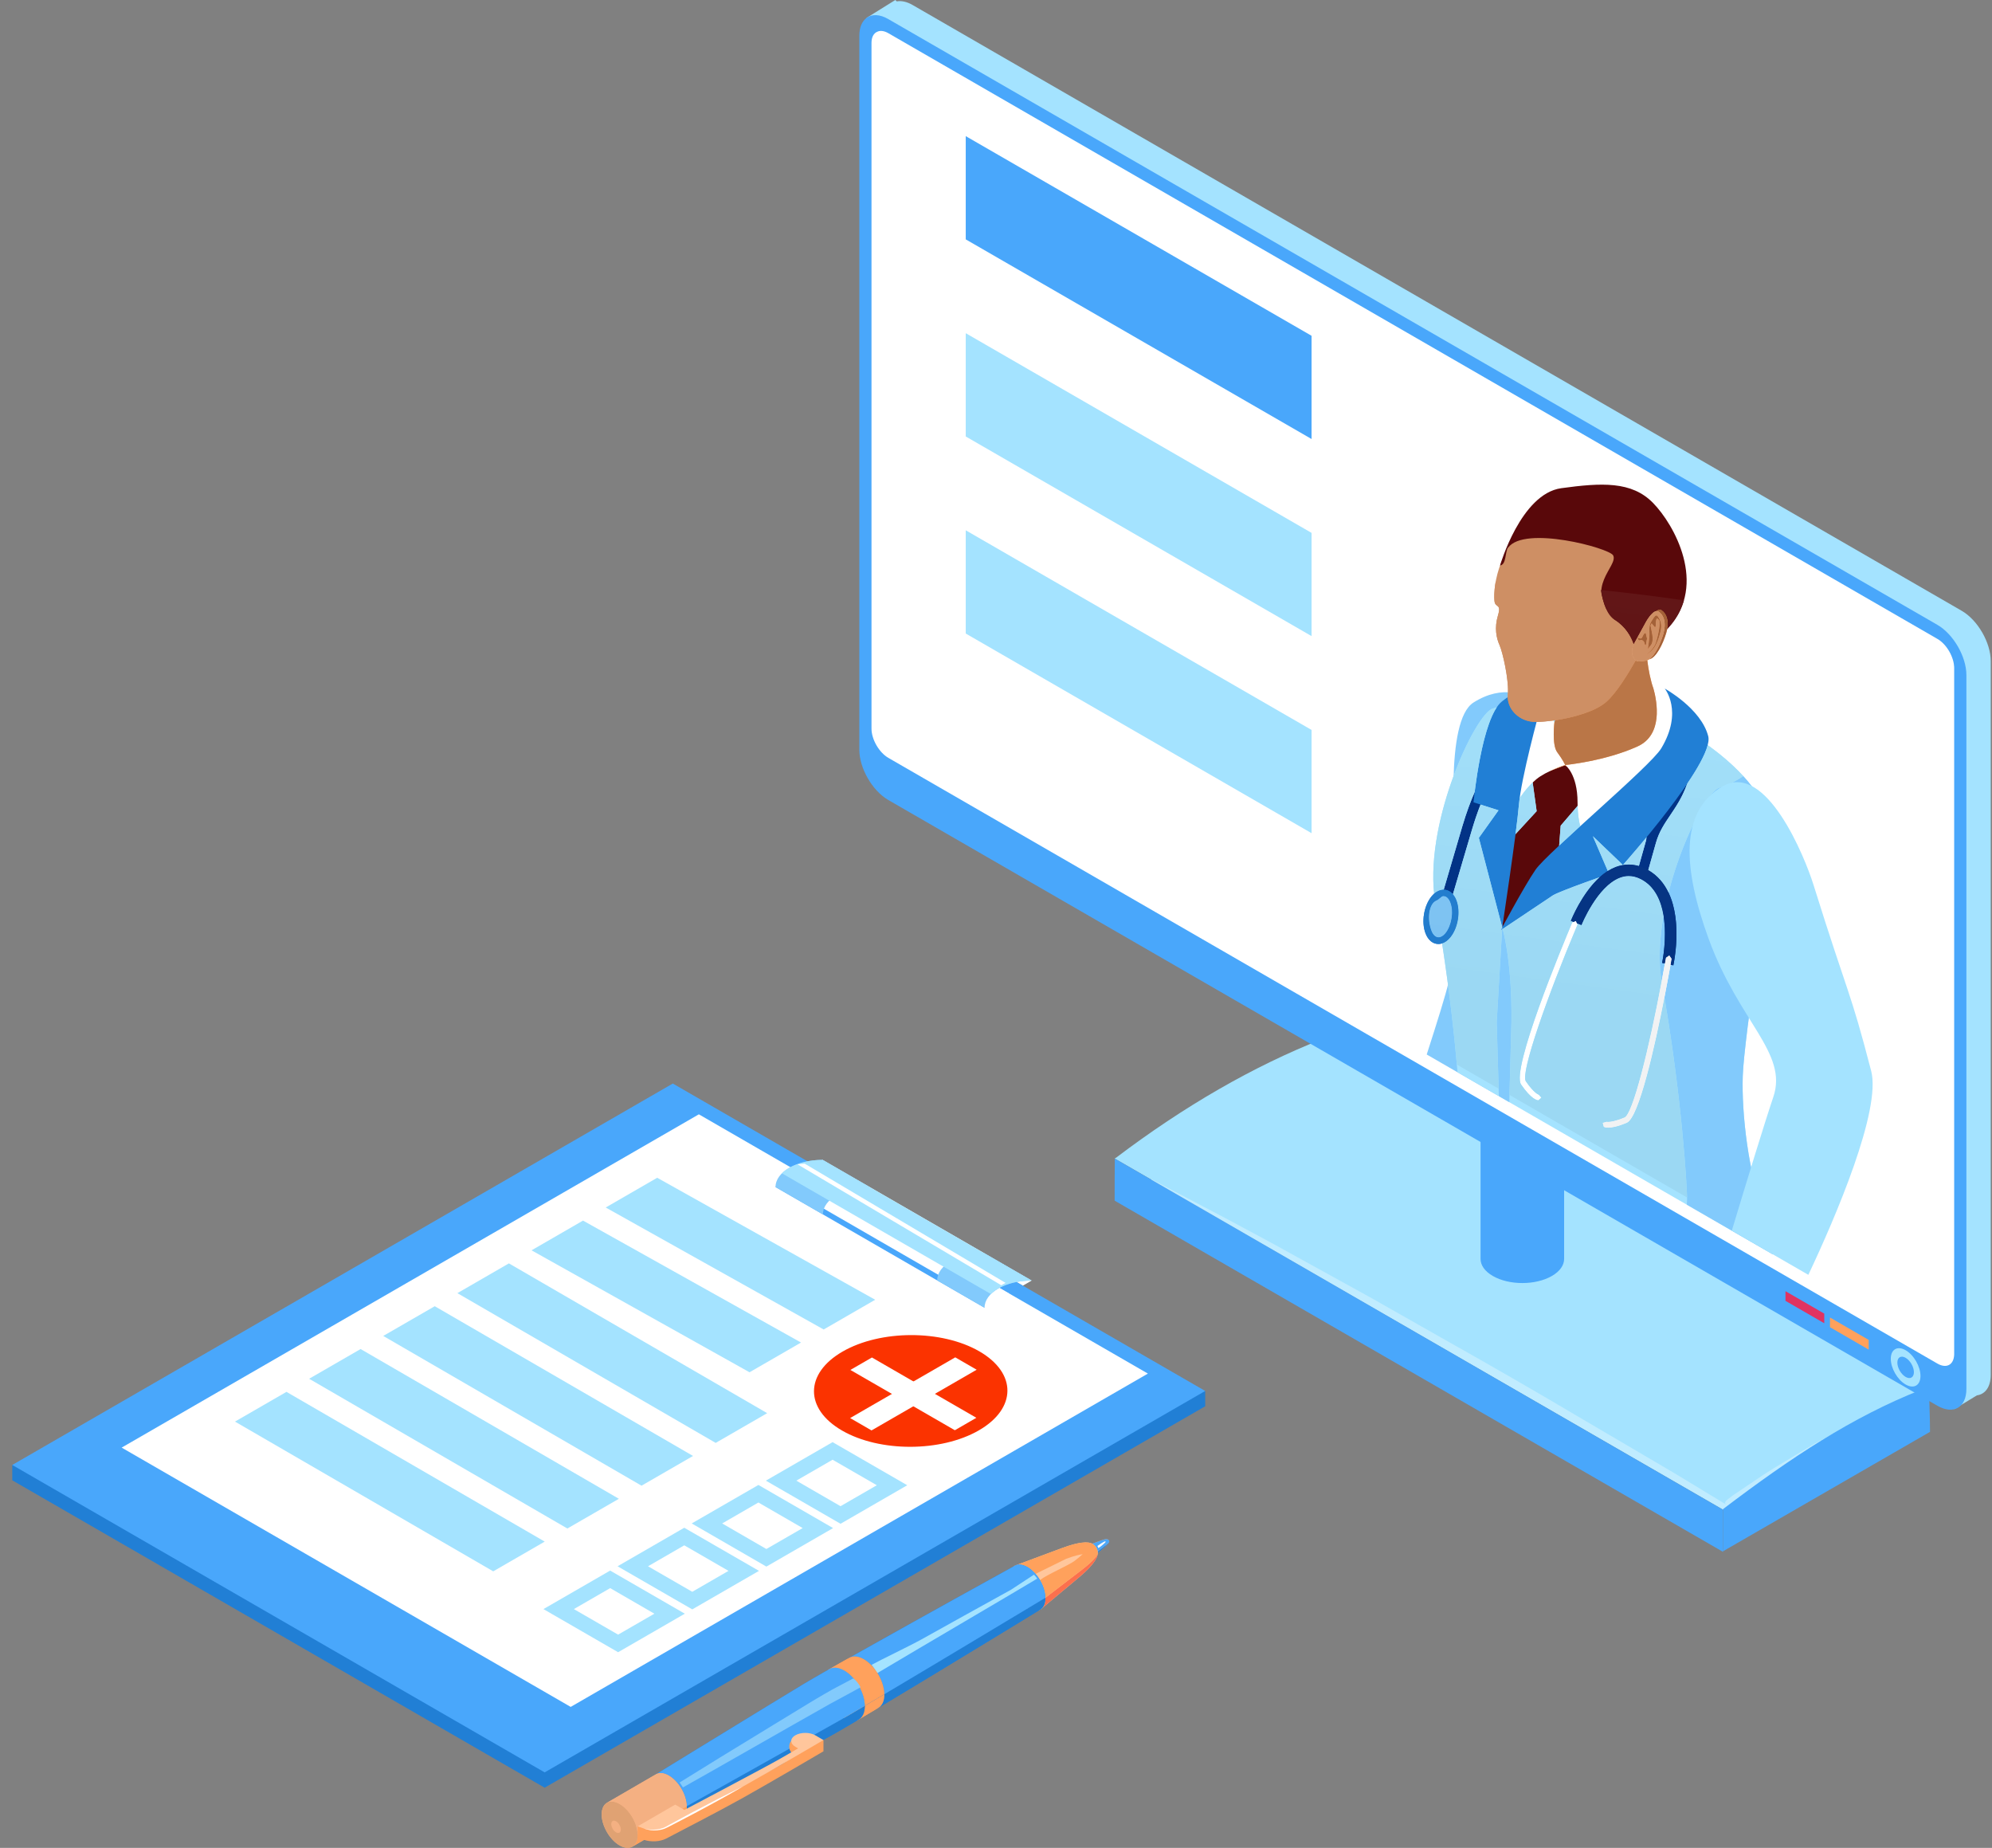 <svg width="138" height="128" viewBox="0 0 138 128" fill="none" xmlns="http://www.w3.org/2000/svg">
<rect x="0" y="0" width="138" height="128" fill="#808080" stroke="none"/>
<path d="M37.732 123.832L0.849 102.538V101.476L83.493 96.35V97.411L37.732 123.832Z" fill="#217FD5"/>
<path d="M37.732 122.77L0.849 101.476L46.611 75.055L83.493 96.35L37.732 122.77Z" fill="#49A7FB"/>
<path d="M8.428 100.274L48.415 77.188L79.523 95.147L39.536 118.235L8.428 100.274Z" fill="white"/>
<path d="M70.859 89.057L71.468 88.703L56.989 80.344L56.38 80.695L70.859 89.057Z" fill="white"/>
<path d="M69.916 89.6L70.859 89.057L56.38 80.695L55.435 81.241L69.916 89.6Z" fill="#49A7FB"/>
<path d="M68.208 90.588L69.916 89.6L55.435 81.241L53.727 82.227L68.208 90.588Z" fill="white"/>
<path d="M68.208 90.588C63.379 87.801 58.553 85.014 53.727 82.227C53.853 81.921 54.169 82.047 54.169 82.047C58.995 84.835 63.369 87.361 68.195 90.148C68.195 90.148 67.978 90.267 68.208 90.588Z" fill="#49A7FB"/>
<path d="M57.009 84.122C55.915 83.49 54.821 82.859 53.727 82.227C53.722 81.183 55.182 80.342 56.989 80.344C58.083 80.976 59.177 81.608 60.269 82.239C58.462 82.237 57.004 83.078 57.009 84.122Z" fill="#82CAFC"/>
<path d="M68.208 90.588C67.111 89.957 66.02 89.325 64.926 88.693C64.921 87.65 66.379 86.805 68.185 86.808C69.279 87.44 70.374 88.071 71.468 88.703C69.661 88.701 68.201 89.545 68.208 90.588Z" fill="#82CAFC"/>
<path d="M68.648 89.636C63.822 86.848 58.995 84.061 54.169 81.274C54.732 80.716 55.783 80.342 56.989 80.344C61.815 83.131 66.641 85.918 71.468 88.703C70.263 88.701 69.214 89.077 68.648 89.636Z" fill="#A4E3FF"/>
<path d="M55.255 80.655C55.41 80.63 55.574 80.612 55.748 80.605L69.664 88.865C69.56 88.915 69.464 88.971 69.368 89.029L55.255 80.655Z" fill="white"/>
<path d="M76.82 106.745L76.782 106.77L76.744 106.702L76.782 106.679L76.82 106.745L76.767 106.732L76.82 106.745Z" fill="#FFA15C"/>
<path d="M76.592 107.129L76.453 107.127C76.352 107.071 76.271 106.929 76.269 106.813L76.335 106.684C76.537 106.611 76.64 106.606 76.693 106.616C76.827 106.641 76.842 106.75 76.845 106.783L76.782 106.679L76.744 106.702L76.782 106.77L76.82 106.745C76.845 106.876 76.767 106.985 76.592 107.129Z" fill="#FFA15C"/>
<path d="M76.845 106.783C76.842 106.821 76.84 106.924 76.592 107.129L76.635 107.018C76.799 106.892 76.845 106.823 76.845 106.783Z" fill="#217FD5"/>
<path d="M76.335 106.684C76.41 106.659 76.585 106.596 76.696 106.616C76.837 106.644 76.845 106.77 76.845 106.783C76.845 106.823 76.799 106.892 76.635 107.018C76.633 106.899 76.549 106.76 76.448 106.705L76.34 106.684H76.335Z" fill="#49A7FB"/>
<path d="M75.961 107.67L75.741 107.667C75.582 107.576 75.45 107.354 75.448 107.17C75.445 107.063 75.488 106.993 75.554 106.967C75.569 106.962 75.865 106.864 76.335 106.684L76.269 106.813C76.271 106.929 76.352 107.071 76.453 107.127L76.592 107.129C76.203 107.45 75.973 107.66 75.961 107.67Z" fill="#FFA15C"/>
<path d="M76.592 107.129C76.519 107.19 76.428 107.268 76.289 107.384L76.138 107.516L75.966 107.667C75.976 107.655 76.208 107.447 76.595 107.127L76.592 107.129Z" fill="#FFA15C"/>
<path d="M75.966 107.667C75.973 107.66 76.203 107.45 76.592 107.129L76.332 107.349L76.137 107.516L75.966 107.667Z" fill="#FFA15C"/>
<path d="M76.335 106.684C75.865 106.864 75.569 106.962 75.554 106.967L75.776 106.892L76.016 106.806C76.122 106.765 76.228 106.725 76.335 106.684Z" fill="#FFA15C"/>
<path d="M75.559 106.967L75.776 106.892C75.877 106.856 75.976 106.821 76.074 106.783L76.335 106.684C75.867 106.864 75.574 106.962 75.559 106.967Z" fill="#FFA15C"/>
<path d="M76.595 107.127C76.208 107.447 75.976 107.655 75.966 107.667L76.026 107.493C76.036 107.483 76.259 107.303 76.635 107.018L76.595 107.127Z" fill="#217FD5"/>
<path d="M76.011 107.483C76.011 107.308 75.885 107.096 75.733 107.01C75.582 106.927 75.46 107 75.46 107.177C75.463 107.354 75.589 107.566 75.741 107.65C75.892 107.736 76.014 107.662 76.011 107.483ZM76.026 107.493C76.029 107.677 75.9 107.756 75.741 107.667C75.582 107.576 75.45 107.354 75.448 107.169C75.445 106.985 75.574 106.907 75.733 106.995C75.892 107.084 76.024 107.306 76.026 107.493Z" fill="#FFA15C"/>
<path d="M76.011 107.483C76.014 107.662 75.892 107.736 75.741 107.65C75.589 107.566 75.463 107.354 75.46 107.177C75.46 107 75.582 106.927 75.733 107.01C75.885 107.096 76.011 107.308 76.011 107.483Z" fill="#FFA15C"/>
<path d="M75.559 106.967C75.574 106.962 75.867 106.864 76.34 106.684L76.448 106.705C76.549 106.76 76.633 106.899 76.635 107.018C76.259 107.303 76.036 107.483 76.026 107.493C76.024 107.306 75.892 107.084 75.733 106.995L75.559 106.967Z" fill="#49A7FB"/>
<path d="M76.011 107.483C76.014 107.662 75.892 107.736 75.741 107.65C75.589 107.566 75.463 107.354 75.46 107.177C75.46 107 75.582 106.927 75.733 107.01C75.885 107.096 76.011 107.308 76.011 107.483Z" fill="#FFC69C"/>
<path d="M72.14 111.442C71.915 111.629 71.574 111.64 71.192 111.427C70.503 111.043 69.939 110.086 69.929 109.287C69.924 108.83 70.101 108.526 70.384 108.42C71.071 108.165 71.758 107.907 72.446 107.652C73.803 107.147 73.803 107.147 73.997 107.086C74.566 106.904 74.846 106.871 74.937 106.861C75.311 106.816 75.536 106.846 75.721 106.962C75.817 107.023 75.905 107.129 75.945 107.202L75.993 107.298L76.019 107.367L76.052 107.559L76.011 107.483C76.011 107.308 75.885 107.096 75.733 107.01C75.582 106.927 75.46 107 75.46 107.177C75.463 107.354 75.589 107.566 75.741 107.65C75.892 107.736 76.014 107.662 76.011 107.483L76.052 107.559C76.054 107.715 75.999 107.872 75.87 108.082C75.741 108.296 75.506 108.559 75.347 108.718C75.117 108.946 75.003 109.044 74.76 109.252L72.14 111.442Z" fill="#FFC69C"/>
<path d="M74.76 109.252C74.197 109.727 73.328 110.452 73.158 110.593C72.82 110.876 72.478 111.159 72.14 111.442C72.319 111.293 72.425 111.031 72.42 110.677C72.504 110.611 74.111 109.381 74.947 108.739C75.819 108.069 76.054 107.71 76.052 107.559C76.049 107.662 76.044 107.872 75.741 108.271C75.516 108.564 75.187 108.895 74.76 109.252Z" fill="#FC704D"/>
<path d="M70.384 108.42L70.657 108.319L70.922 108.221C71.091 108.155 71.263 108.092 71.435 108.029C71.564 107.981 71.695 107.93 71.827 107.882L72.031 107.806C72.549 107.614 73.067 107.42 73.585 107.228C74.326 106.952 74.722 106.892 74.912 106.864C75.008 106.849 75.203 106.828 75.412 106.854C75.574 106.871 75.683 106.937 75.718 106.96C75.88 107.058 76.046 107.296 76.052 107.559C76.054 107.71 75.819 108.069 74.947 108.739C74.111 109.381 72.504 110.611 72.42 110.677C72.41 109.878 71.844 108.921 71.157 108.537C70.861 108.375 70.594 108.342 70.384 108.42Z" fill="#FFA15C"/>
<path d="M72.044 109.451C71.905 109.168 71.918 109.269 71.718 109.032L73.863 107.976C74.495 107.741 74.834 107.682 75.005 107.655C74.882 107.771 74.705 107.92 74.462 108.107C74.033 108.435 72.567 109.049 72.044 109.451Z" fill="#FFC69C"/>
<path d="M72.42 110.677C72.43 111.473 71.88 111.811 71.192 111.427C70.502 111.043 69.939 110.085 69.929 109.287C69.919 108.489 70.47 108.152 71.157 108.537C71.844 108.921 72.41 109.878 72.42 110.677Z" fill="#FFC69C"/>
<path d="M72.42 110.677C72.43 111.473 71.88 111.811 71.192 111.427C70.502 111.043 69.939 110.085 69.929 109.287C69.919 108.489 70.47 108.152 71.157 108.537C71.844 108.921 72.41 109.878 72.42 110.677Z" fill="#217FD5"/>
<path d="M60.858 118.295C60.605 118.444 60.254 118.429 59.864 118.214C59.081 117.775 58.434 116.683 58.424 115.776C58.419 115.309 58.581 114.98 58.846 114.831C60.183 114.075 61.901 113.115 63.955 111.973C64.671 111.576 65.386 111.177 66.103 110.78C67.064 110.247 68.026 109.714 68.986 109.183C69.426 108.941 69.866 108.698 70.303 108.458C70.068 108.587 69.924 108.875 69.929 109.287C69.939 110.085 70.503 111.043 71.192 111.427C71.536 111.619 71.847 111.629 72.069 111.493C71.642 111.756 71.213 112.016 70.786 112.279C69.954 112.787 67.986 113.984 67.971 113.992C66.781 114.715 65.593 115.437 64.403 116.158C62.801 117.125 61.828 117.712 60.858 118.295Z" fill="#217FD5"/>
<path d="M61.264 117.358C61.277 118.267 60.65 118.652 59.864 118.214C59.081 117.775 58.434 116.683 58.424 115.776C58.414 114.864 59.041 114.482 59.824 114.919C60.61 115.357 61.254 116.448 61.264 117.358Z" fill="#FFA15C"/>
<path d="M61.264 117.358C61.277 118.267 60.65 118.652 59.864 118.214C59.081 117.775 58.434 116.683 58.424 115.776C58.414 114.864 59.041 114.482 59.824 114.919C60.61 115.357 61.254 116.448 61.264 117.358Z" fill="#217FD5"/>
<path d="M59.498 119.106C59.243 119.256 58.889 119.243 58.497 119.023C57.704 118.581 57.055 117.482 57.042 116.562C57.037 116.094 57.201 115.761 57.467 115.612C57.686 115.485 57.906 115.362 58.126 115.238C58.267 115.157 58.409 115.076 58.55 114.998L58.697 114.914L58.77 114.871L58.846 114.831C58.581 114.98 58.419 115.309 58.424 115.776C58.434 116.683 59.081 117.775 59.864 118.214C60.254 118.429 60.605 118.444 60.858 118.295C60.405 118.566 59.95 118.836 59.498 119.106Z" fill="#FFA15C"/>
<path d="M72.069 111.493C71.316 111.955 71.316 111.955 70.321 112.562C69.957 112.784 69.593 113.004 69.231 113.226C68.809 113.482 68.39 113.737 67.971 113.992C65.813 115.306 65.34 115.592 63.667 116.605C63.099 116.948 61.977 117.623 60.857 118.295C61.115 118.141 61.272 117.818 61.264 117.358C65.608 114.78 72.079 110.881 72.42 110.677C72.425 111.076 72.289 111.359 72.069 111.493Z" fill="#217FD5"/>
<path d="M58.846 114.831C59.73 114.331 60.835 113.712 63.208 112.39C64.173 111.852 65.138 111.316 66.103 110.78C67.031 110.265 68.509 109.446 69.401 108.956C69.701 108.789 70.002 108.622 70.303 108.458C70.523 108.334 70.823 108.352 71.157 108.537C71.844 108.921 72.41 109.878 72.42 110.677C72.079 110.881 65.608 114.78 61.264 117.358C61.254 116.448 60.61 115.357 59.824 114.919C59.442 114.707 59.099 114.687 58.846 114.831Z" fill="#49A7FB"/>
<path d="M60.767 115.9C60.65 115.698 60.521 115.506 60.382 115.321C60.974 114.99 62.947 114.053 63.854 113.55C64.817 113.012 65.782 112.476 66.748 111.94C67.675 111.427 69.153 110.609 70.045 110.116L71.627 109.077C71.708 109.148 71.786 109.244 71.854 109.35C70.146 110.379 64.019 113.962 60.767 115.9Z" fill="#A4E3FF"/>
<path d="M60.858 118.295C60.405 118.566 59.95 118.836 59.498 119.106C59.758 118.95 59.915 118.624 59.91 118.159C60.322 117.916 60.777 117.646 61.264 117.358C61.272 117.818 61.115 118.141 60.858 118.295Z" fill="#FFA15C"/>
<path d="M59.91 118.159C59.92 119.079 59.288 119.465 58.497 119.023C57.704 118.581 57.054 117.482 57.042 116.562C57.032 115.645 57.663 115.261 58.454 115.7C59.248 116.142 59.897 117.242 59.91 118.159Z" fill="#217FD5"/>
<path d="M59.91 118.159C59.92 119.079 59.288 119.465 58.497 119.023C57.704 118.581 57.054 117.482 57.042 116.562C57.032 115.645 57.663 115.261 58.454 115.7C59.248 116.142 59.897 117.242 59.91 118.159Z" fill="#FFA15C"/>
<path d="M57.466 115.612C57.474 115.607 58.619 114.96 58.846 114.831C59.099 114.687 59.442 114.707 59.824 114.919C60.61 115.357 61.254 116.448 61.264 117.358C60.777 117.646 60.322 117.916 59.91 118.159C59.897 117.242 59.248 116.142 58.454 115.7C58.07 115.485 57.722 115.468 57.466 115.612Z" fill="#FFA15C"/>
<path d="M47.197 125.947C46.977 126.068 46.679 126.05 46.346 125.866C45.658 125.482 45.092 124.524 45.082 123.728C45.077 123.329 45.211 123.046 45.434 122.909C46.689 122.139 47.943 121.368 49.201 120.6C49.84 120.208 50.48 119.816 51.121 119.425C51.566 119.152 52.011 118.879 52.458 118.609C53.047 118.247 54.616 117.292 55.66 116.658L55.986 116.463C56.125 116.382 56.264 116.302 56.403 116.221C56.567 116.127 56.731 116.031 56.898 115.935C57.087 115.827 57.277 115.718 57.466 115.612C57.199 115.763 57.037 116.094 57.042 116.562C57.054 117.482 57.704 118.581 58.497 119.023C58.889 119.243 59.24 119.256 59.495 119.106C59.309 119.218 59.121 119.329 58.934 119.44C58.77 119.536 58.603 119.632 58.439 119.728C58.3 119.809 58.164 119.89 58.025 119.968C57.964 120.001 57.815 120.087 57.691 120.158C56.6 120.764 55.508 121.37 54.414 121.972C53.3 122.588 52.185 123.202 51.071 123.816C50.184 124.304 49.3 124.792 48.415 125.28C48.008 125.502 47.604 125.724 47.197 125.947Z" fill="#217FD5"/>
<path d="M57.691 120.158C57.679 120.165 56.12 121.032 53.727 122.353C52.842 122.841 51.955 123.329 51.071 123.816C51.048 123.829 47.485 125.79 47.197 125.947C47.435 125.818 47.579 125.53 47.574 125.115C47.902 124.933 54.116 121.461 58.121 119.202C58.492 118.99 59.121 118.626 59.91 118.159C59.915 118.624 59.758 118.952 59.495 119.106C59.225 119.266 58.854 119.485 58.439 119.728C58.169 119.887 57.959 120.006 57.949 120.011L57.691 120.158Z" fill="#217FD5"/>
<path d="M45.434 122.909C45.969 122.581 46.507 122.252 47.043 121.921C47.915 121.386 48.4 121.09 49.201 120.6C50.181 119.998 52.109 118.818 53.125 118.199C54.262 117.507 55.523 116.741 55.66 116.658C55.814 116.564 55.945 116.489 56.064 116.42C56.175 116.352 56.289 116.286 56.403 116.221C56.602 116.104 56.804 115.988 57.007 115.875C57.158 115.786 57.312 115.7 57.466 115.612C57.719 115.468 58.068 115.485 58.454 115.7C59.248 116.142 59.897 117.242 59.91 118.159C59.121 118.626 58.492 118.99 58.121 119.202C54.116 121.461 47.902 124.933 47.574 125.115C47.564 124.317 46.998 123.362 46.31 122.978C45.967 122.786 45.656 122.773 45.434 122.909Z" fill="#49A7FB"/>
<path d="M47.313 123.811C47.24 123.695 47.164 123.581 47.084 123.47C47.746 123.063 49.209 122.151 49.893 121.732C50.874 121.13 52.802 119.953 53.818 119.334C54.952 118.641 56.211 117.878 56.344 117.795C56.496 117.704 56.623 117.631 56.736 117.565C56.845 117.499 56.956 117.436 57.067 117.37C57.267 117.254 57.467 117.141 57.666 117.027L59.114 116.261C59.301 116.39 59.485 116.623 59.617 116.873C59.228 117.1 57.684 117.924 57.467 118.045C54.568 119.68 49.464 122.609 47.313 123.811Z" fill="#82CAFC"/>
<path d="M47.574 125.115C47.584 125.914 47.033 126.25 46.346 125.866C45.658 125.482 45.092 124.524 45.082 123.728C45.072 122.93 45.623 122.593 46.31 122.978C46.998 123.362 47.564 124.317 47.574 125.115Z" fill="#217FD5"/>
<path d="M47.574 125.115C47.584 125.914 47.033 126.25 46.346 125.866C45.658 125.482 45.092 124.524 45.082 123.728C45.072 122.93 45.623 122.593 46.31 122.978C46.998 123.362 47.564 124.317 47.574 125.115Z" fill="#F4B082"/>
<path d="M43.811 127.915C43.589 128.044 43.286 128.031 42.944 127.842C42.257 127.458 41.691 126.5 41.681 125.702C41.679 125.297 41.818 125.012 42.045 124.878L45.446 122.902C45.216 123.036 45.077 123.321 45.082 123.728C45.092 124.524 45.658 125.482 46.346 125.866C46.684 126.055 46.99 126.07 47.21 125.939C46.189 126.533 44.832 127.324 43.811 127.915Z" fill="#F4B082"/>
<path d="M43.01 126.727C43.013 126.94 42.869 127.028 42.684 126.927C42.5 126.826 42.348 126.568 42.346 126.356C42.343 126.144 42.49 126.055 42.674 126.156C42.859 126.26 43.008 126.515 43.01 126.727Z" fill="#F4B082"/>
<path d="M47.21 125.939L43.811 127.915C44.039 127.784 44.18 127.498 44.175 127.091L47.574 125.115C47.579 125.522 47.44 125.808 47.21 125.939Z" fill="#FFA15C"/>
<path d="M43.01 126.727C43.334 126.907 43.735 127.031 44.175 127.091C44.183 127.89 43.634 128.223 42.944 127.842C42.257 127.458 41.691 126.5 41.681 125.702C41.673 124.906 42.222 124.569 42.912 124.954C43.599 125.338 44.165 126.293 44.175 127.091C43.735 127.031 43.334 126.907 43.01 126.727C43.008 126.515 42.859 126.26 42.674 126.156C42.49 126.055 42.343 126.144 42.346 126.356C42.348 126.568 42.5 126.826 42.684 126.927C42.869 127.028 43.013 126.94 43.01 126.727Z" fill="#E0A273"/>
<path d="M42.045 124.878L45.446 122.902C45.669 122.773 45.972 122.788 46.31 122.978C46.998 123.362 47.564 124.317 47.574 125.115L44.175 127.091C44.165 126.293 43.599 125.338 42.912 124.954C42.573 124.764 42.267 124.749 42.045 124.878Z" fill="#F4B082"/>
<path d="M76.026 107.086C76.026 107.086 76.577 106.687 76.59 106.783C76.603 106.879 76.097 107.235 76.097 107.235L76.026 107.086Z" fill="white"/>
<path d="M44.175 127.288V126.508L47.339 125.704C47.339 125.704 53.13 122.808 54.038 122.285C54.947 121.76 54.957 121.504 54.957 121.504C54.576 121.285 54.593 120.663 54.975 120.443L55.099 120.981C55.478 120.762 57.047 120.532 57.047 120.532V121.312C57.047 121.312 53.477 123.41 51.473 124.532C49.995 125.358 47.412 126.702 46.154 127.354C45.724 127.576 45.087 127.612 44.59 127.435L44.175 127.288Z" fill="#FFA15C"/>
<path d="M44.175 126.508L46.775 125.004L47.412 125.373C47.412 125.373 53.13 122.356 54.038 121.83C54.947 121.307 55.291 121.108 55.291 121.108L55.101 120.999C54.72 120.777 54.717 120.42 55.099 120.201C55.478 119.981 56.097 119.981 56.481 120.203L57.047 120.532C57.047 120.532 53.477 122.629 51.473 123.748C49.995 124.575 47.412 125.921 46.154 126.573C45.724 126.796 45.087 126.829 44.59 126.654L44.175 126.508Z" fill="#FFC69C"/>
<path d="M51.473 123.748C50.924 124.072 50.368 124.38 49.812 124.688C49.257 124.997 48.696 125.292 48.135 125.595C47.571 125.889 47.01 126.189 46.444 126.477C46.3 126.546 46.164 126.626 46.01 126.682C45.855 126.738 45.694 126.768 45.535 126.783C45.214 126.808 44.885 126.77 44.59 126.654C44.895 126.74 45.216 126.763 45.527 126.72C45.681 126.697 45.835 126.662 45.979 126.606C46.121 126.548 46.257 126.462 46.396 126.386C46.952 126.078 47.516 125.782 48.074 125.479C48.638 125.186 49.199 124.888 49.764 124.597C50.331 124.309 50.897 124.024 51.473 123.748Z" fill="white"/>
<path d="M41.962 83.642L57.062 92.092L60.63 90.032L45.529 81.582L41.962 83.642Z" fill="#A4E3FF"/>
<path d="M36.824 86.608L51.925 95.056L55.493 92.996L40.39 84.549L36.824 86.608Z" fill="#A4E3FF"/>
<path d="M60.744 102.881L58.23 104.332L55.167 102.563L57.679 101.113L60.744 102.881ZM58.23 105.55L62.851 102.881L57.679 99.895L53.057 102.563L58.23 105.55Z" fill="#A4E3FF"/>
<path d="M31.687 89.575L49.58 99.948L53.148 97.888L35.255 87.513L31.687 89.575Z" fill="#A4E3FF"/>
<path d="M55.607 105.848L53.092 107.298L50.03 105.527L52.541 104.077L55.607 105.848ZM53.092 108.516L57.714 105.848L52.541 102.861L47.92 105.527L53.092 108.516Z" fill="#A4E3FF"/>
<path d="M26.55 92.539L44.443 102.912L48.011 100.852L30.118 90.48L26.55 92.539Z" fill="#A4E3FF"/>
<path d="M50.469 108.812L47.958 110.262L44.893 108.494L47.404 107.043L50.469 108.812ZM47.958 111.48L52.58 108.812L47.404 105.825L42.783 108.494L47.958 111.48Z" fill="#A4E3FF"/>
<path d="M21.416 95.505L39.306 105.878L42.874 103.819L24.981 93.446L21.416 95.505Z" fill="#A4E3FF"/>
<path d="M45.333 111.779L42.821 113.229L39.756 111.46L42.27 110.007L45.333 111.779ZM42.821 114.447L47.442 111.779L42.27 108.792L37.648 111.46L42.821 114.447Z" fill="#A4E3FF"/>
<path d="M16.279 98.472L34.169 108.845L37.737 106.785L19.846 96.413L16.279 98.472Z" fill="#A4E3FF"/>
<path d="M58.338 99.094C60.946 100.6 65.189 100.592 67.814 99.079C70.439 97.562 70.452 95.111 67.844 93.605C65.237 92.099 60.994 92.107 58.369 93.623C55.743 95.139 55.73 97.588 58.338 99.094Z" fill="#FB3300"/>
<path d="M66.149 99.071L67.639 98.209L60.405 94.032L58.912 94.894L66.149 99.071Z" fill="white"/>
<path d="M58.894 98.227L60.377 99.084L67.66 94.879L66.177 94.022L58.894 98.227Z" fill="white"/>
<path d="M79.764 81.716L119.37 104.579C119.37 104.562 128.305 97.805 133.646 96.286L91.556 71.993C86.844 73.853 82.033 76.62 77.318 80.193L77.219 80.248L79.764 81.716Z" fill="#A4E3FF"/>
<path d="M119.418 104.579L119.39 104.562C119.734 104.294 124.388 100.807 128.896 98.363L126.844 99.614C126.417 99.869 125.97 100.097 125.558 100.377L124.307 101.199C123.476 101.749 122.629 102.277 121.823 102.866L119.418 104.579ZM102.745 94.982L79.748 81.744L79.764 81.716L102.745 94.982Z" fill="white"/>
<path d="M119.39 104.562L102.745 94.982L79.764 81.716L79.781 81.689C83.152 83.468 86.541 85.221 89.868 87.078L94.877 89.84L99.847 92.66C103.17 94.528 106.473 96.43 109.75 98.374L114.68 101.269C116.327 102.224 117.945 103.235 119.577 104.216C119.572 104.213 119.395 104.102 119.65 103.89L120.039 103.591L120.35 103.382L121.598 102.54C122.417 101.967 123.284 101.459 124.14 100.943L125.429 100.17C125.854 99.907 126.311 99.695 126.751 99.455L129.401 98.055L128.896 98.363C124.388 100.807 119.734 104.294 119.39 104.562Z" fill="#C0ECFF"/>
<path d="M133.045 96.286C128.317 98.159 124.097 100.941 119.37 104.531C119.37 105.537 119.37 106.495 119.37 107.453C124.145 104.696 128.931 101.939 133.707 99.182C133.707 98.209 133.647 97.019 133.647 96.044L133.045 96.286Z" fill="#49A7FB"/>
<path d="M79.764 81.716L77.232 80.256C77.219 81.231 77.219 82.199 77.219 83.169L119.37 107.498C119.37 106.495 119.37 105.537 119.37 104.579L79.764 81.716Z" fill="#49A7FB"/>
<path d="M102.569 69.928V87.205C102.569 87.632 102.852 88.059 103.418 88.385C104.547 89.039 106.379 89.039 107.511 88.385C108.075 88.059 108.358 87.632 108.358 87.205V69.928H102.569Z" fill="#49A7FB"/>
<path d="M135.898 42.307L63.228 0.349C62.821 0.114 62.442 0.038 62.126 0.096L62.025 0L60.034 1.238L61.216 3.444V50.959C61.216 52.243 62.116 53.802 63.228 54.444L135.006 95.885L135.382 97.613L136.954 96.655C137.528 96.577 137.912 96.072 137.912 95.238V45.792C137.912 44.511 137.01 42.949 135.898 42.307Z" fill="#A4E3FF"/>
<path d="M134.213 97.373L61.542 55.417C60.431 54.775 59.531 53.213 59.531 51.932V2.486C59.531 1.895 59.721 1.468 60.034 1.238C60.403 0.97 60.944 0.975 61.542 1.324L134.213 43.28C135.324 43.922 136.226 45.481 136.226 46.765V96.213C136.226 97.494 135.324 98.015 134.213 97.373Z" fill="#49A7FB"/>
<path d="M135.38 46.277V93.835C135.35 94.548 134.844 94.818 134.21 94.449L61.542 52.496C60.901 52.124 60.375 51.22 60.375 50.472V2.969C60.375 2.562 60.532 2.289 60.794 2.191C60.989 2.102 61.252 2.133 61.542 2.299L134.21 44.251C134.865 44.622 135.38 45.537 135.38 46.277Z" fill="white"/>
<path d="M106.437 48.933C105.823 48.031 104.087 47.391 102.081 48.662C100.072 49.933 100.792 57.822 100.901 59.76C101.012 61.701 100.749 66.214 100.33 68.129C100.168 68.857 99.546 70.851 98.839 73.044L103.804 75.91C104.972 72.933 106.245 69.597 107.092 67.116C109.032 61.413 108.997 52.695 106.437 48.933Z" fill="#82CAFC"/>
<path d="M99.448 62.583C100.287 67.313 100.742 71.523 100.972 74.275L122.826 86.894C122.682 85.701 122.511 84.781 122.308 84.294C121.106 81.413 120.646 77.044 120.734 74.535C120.805 72.043 122.645 59.738 123.016 58.782C123.385 57.81 123.456 57.226 121.389 54.502C121.194 54.239 120.982 53.992 120.77 53.762C118.665 51.462 115.696 50.014 115.696 50.014C108.446 43.136 106.344 48.316 103.425 49.077C102.222 49.375 98.493 57.261 99.448 62.583Z" fill="#A4E3FF"/>
<path d="M122.826 86.894C122.682 85.701 122.511 84.781 122.308 84.294C121.106 81.413 120.646 77.044 120.734 74.535C120.805 72.043 122.645 59.738 123.016 58.782C123.385 57.81 123.456 57.226 121.389 54.502C121.194 54.239 120.982 53.992 120.77 53.762C120.221 54.115 119.673 54.434 119.107 54.573C117.922 54.894 114.192 62.76 115.13 68.081C116.545 75.968 116.878 82.401 116.878 83.056C116.878 83.126 116.873 83.26 116.858 83.447L122.826 86.894Z" fill="#82CAFC"/>
<path d="M105.469 51.626C104.61 52.144 103.135 53.562 101.987 57.428L100.163 63.611C100.128 63.75 99.999 63.851 99.847 63.861L99.723 63.841C99.539 63.791 99.433 63.589 99.493 63.402L101.305 57.236C102.475 53.289 103.999 51.705 105.015 51.053C105.133 51.212 105.3 51.412 105.469 51.626Z" fill="#023386"/>
<path d="M100.307 64.789C99.827 65.37 99.223 65.272 98.958 64.564C98.692 63.856 98.867 62.813 99.344 62.229C99.824 61.645 100.428 61.746 100.694 62.452C100.959 63.159 100.787 64.205 100.307 64.789Z" fill="#82CAFC"/>
<path d="M100.489 62.53C100.726 63.159 100.565 64.129 100.138 64.65C99.781 65.082 99.375 65.011 99.165 64.486C98.852 63.702 98.95 62.603 99.516 62.368C99.731 62.277 99.829 62.08 99.981 62.067C100.188 62.052 100.373 62.222 100.489 62.53ZM100.476 64.928C101.007 64.281 101.194 63.159 100.901 62.376C100.714 61.878 100.358 61.6 99.948 61.63C99.67 61.651 99.405 61.81 99.175 62.09C98.644 62.737 98.457 63.856 98.753 64.642C98.937 65.138 99.294 65.418 99.706 65.388C99.981 65.365 100.246 65.208 100.476 64.928Z" fill="#217FD5"/>
<path d="M113.942 42.633C113.942 42.633 113.866 47.48 115.082 48.594C116.297 49.711 116.631 51.811 116.631 51.811C116.631 51.811 113.864 57.431 109.563 55.695C105.262 53.961 107.88 49.64 107.88 49.64L108.83 45.218L113.942 42.633Z" fill="#FFA15C"/>
<path d="M106.132 53.865L106.455 56.19L104.585 58.221L104.07 64.24L107.862 60.536L108.12 57.191L110.551 54.353L108.413 53.016L106.132 53.865Z" fill="#59080A"/>
<path d="M115.86 48.066C115.501 47.715 114.399 47.222 114.399 47.222C114.399 47.222 115.718 50.669 113.449 51.702C111.178 52.733 108.433 52.991 108.433 52.991C108.433 52.991 109.288 53.605 109.288 55.576C109.288 57.549 109.914 58.221 109.914 58.221C109.914 58.221 112.176 56.673 114.114 55.576C115.585 54.742 116.924 52.109 117.146 51.316C117.366 50.522 116.322 48.518 115.86 48.066Z" fill="white"/>
<path d="M107.688 50.007C107.688 50.007 107.493 51.591 107.88 52.106C108.269 52.622 108.433 52.991 108.433 52.991C108.433 52.991 107.135 53.4 106.437 53.974C105.737 54.547 105.222 55.374 105.222 55.374C105.222 55.374 104.575 52.93 104.731 51.591C104.891 50.252 106.374 48.311 106.374 48.311L107.688 50.007Z" fill="white"/>
<path d="M113.846 60.536L113.75 60.523C113.563 60.473 113.454 60.276 113.507 60.089L114.043 58.186C114.086 57.436 114.581 56.758 115.135 56.059C115.723 55.313 116.31 54.474 116.494 53.026C116.674 51.632 116.411 50.901 116.411 50.901L116.057 49.375C116.057 49.375 117.752 50.247 117.186 53.163C116.881 54.734 116.264 55.647 115.721 56.453C115.317 57.047 114.938 57.61 114.72 58.378L114.185 60.281C114.142 60.435 114 60.536 113.846 60.536Z" fill="#023386"/>
<path d="M125.626 61.266C125.037 59.384 122.349 52.728 119.337 54.469C116.322 56.208 116.603 60.172 118.366 65.021C120.464 70.795 123.89 72.925 122.849 75.993C122.278 77.673 121.007 81.828 119.974 85.246L125.277 88.306C127.193 84.258 130.331 76.888 129.631 74.189C128.14 68.443 128.087 69.14 125.626 61.266Z" fill="#A4E3FF"/>
<path d="M107.592 62.014C108.181 61.673 111.473 60.536 111.473 60.536L110.351 57.926L112.431 59.917C112.431 59.917 118.801 52.776 118.341 50.995C117.846 49.074 115.327 47.695 115.327 47.695C115.327 47.695 116.631 49.274 115.082 51.844C114.334 53.087 107.178 59.071 106.374 60.248C105.57 61.423 103.958 64.445 103.958 64.445L107.592 62.014Z" fill="#217FD5"/>
<path d="M106.632 49.332C106.632 49.332 105.384 53.853 105.222 55.778C105.063 57.703 104.07 64.24 104.07 64.24L102.45 58.037L103.812 56.129L102.081 55.576C102.081 55.576 102.632 49.676 104.07 48.571C105.505 47.465 106.298 47.465 106.298 47.465L106.632 49.332Z" fill="#217FD5"/>
<path d="M113.449 34.575C113.449 34.575 110.035 32.475 106.723 35.273C103.405 38.072 103.476 41.168 103.534 41.645C103.589 42.125 104.032 41.782 103.774 42.633C103.516 43.487 103.663 44.2 103.885 44.69C104.105 45.183 104.552 47.149 104.459 48.117C104.363 49.084 105.224 50.007 106.389 50.007C107.554 50.007 110.215 49.58 111.304 48.594C112.393 47.614 113.78 44.887 113.78 44.887C113.78 44.887 116.85 42.383 116.224 39.252C115.597 36.122 113.449 34.575 113.449 34.575Z" fill="#CE8F64"/>
<path d="M103.918 39.172C103.918 39.172 105.358 34.206 108.158 33.817C110.958 33.433 113.035 33.324 114.513 34.833C115.991 36.336 118.293 40.48 115.607 43.452C112.921 46.419 113.356 45.436 113.356 45.436C113.356 45.436 113.28 43.818 111.86 42.934C109.636 40.693 112.145 39.219 111.754 38.469C111.486 37.961 105.591 36.377 104.479 37.938C104.241 38.272 104.373 39.098 103.918 39.172Z" fill="#59080A"/>
<path d="M114.2 43.043C114.215 43.007 114.748 42.017 115.112 42.267C115.476 42.514 115.665 43.053 115.433 43.841C115.198 44.63 114.703 45.623 114.212 45.673C113.725 45.724 113.565 45.812 113.356 45.436C113.143 45.059 113.361 44.571 113.361 44.571L114.2 43.043Z" fill="#FFA15C"/>
<path d="M113.992 43.139C114.008 43.106 114.541 42.115 114.902 42.363C115.266 42.613 115.458 43.149 115.223 43.937C114.991 44.726 114.495 45.721 114.005 45.772C113.517 45.822 113.358 45.908 113.146 45.534C112.934 45.158 113.154 44.67 113.154 44.67L113.992 43.139Z" fill="#FFC69C"/>
<path d="M114.344 43.328C114.344 43.328 114.437 43.773 114.468 43.968C114.498 44.162 114.513 44.486 114.389 44.66C114.268 44.832 114.159 44.948 114.159 44.948C114.159 44.948 114.291 44.134 114.268 43.834C114.245 43.535 114.26 43.265 114.414 43.025C114.571 42.785 114.71 42.482 114.869 42.724C115.029 42.967 115.15 43.245 115.039 43.737C114.925 44.23 114.713 44.766 114.473 45.011C114.235 45.259 113.942 45.395 113.942 45.395C113.942 45.395 114.533 45.077 114.718 44.508C114.9 43.937 115.064 43.073 114.925 42.942C114.788 42.813 114.771 42.785 114.725 42.997C114.682 43.207 114.748 43.508 114.622 43.422L114.42 43.174L114.344 43.328Z" fill="#FFA15C"/>
<path d="M114.109 44.268L114.01 43.844C113.919 43.869 113.902 43.874 113.823 44.031C113.745 44.192 113.727 44.251 113.601 44.223C113.475 44.197 113.399 44.081 113.485 44.278C113.533 44.382 113.573 44.364 113.629 44.344C113.674 44.329 113.73 44.314 113.808 44.369C113.982 44.488 113.891 44.693 114.02 44.69L114.086 44.301L114.109 44.268Z" fill="#FFA15C"/>
<path d="M115.923 66.868L115.147 66.697C115.157 66.654 116.123 62.136 113.667 60.89C113.176 60.642 112.704 60.609 112.224 60.794C110.637 61.395 109.568 64.051 109.558 64.079L108.82 63.788C108.868 63.664 110.025 60.779 111.941 60.051C112.636 59.791 113.336 59.836 114.025 60.182C117.03 61.706 115.969 66.659 115.923 66.868Z" fill="#023386"/>
<path d="M111.413 78.111C111.236 78.111 111.145 78.073 111.107 78.052L111.034 77.782L111.304 77.706C111.312 77.706 111.625 77.792 112.545 77.408C113.179 77.143 114.5 71.573 115.413 66.343L115.643 66.181L115.802 66.411C115.486 68.223 113.854 77.292 112.699 77.772C112.054 78.042 111.655 78.111 111.413 78.111Z" fill="white"/>
<path d="M106.576 76.22C106.462 76.215 106.066 76.122 105.378 75.126C104.671 74.095 108.206 65.587 108.921 63.889L109.181 63.786L109.287 64.046C107.22 68.938 105.315 74.335 105.707 74.901C106.291 75.75 106.599 75.826 106.604 75.826L106.783 76.033L106.576 76.22Z" fill="white"/>
<path d="M104.07 64.24C104.07 64.24 104.762 66.441 104.706 70.818C104.704 71.078 104.57 75.776 104.567 76.023L104.562 76.349L103.837 75.93L103.688 70.818L104.07 64.24Z" fill="#82CAFC"/>
<path d="M90.862 30.411L66.904 16.581V9.43L90.862 23.26V30.411Z" fill="#49A7FB"/>
<path d="M90.862 44.063L66.904 30.234V23.08L90.862 36.913V44.063Z" fill="#A4E3FF"/>
<path d="M90.862 57.714L66.904 43.884V36.733L90.862 50.563V57.714Z" fill="#A4E3FF"/>
<path d="M129.459 93.487L126.776 91.933V91.263L129.459 92.814V93.487Z" fill="#FFA15C"/>
<path d="M126.379 91.66L123.693 90.108V89.439L126.379 90.993V91.66Z" fill="#E03362"/>
<path d="M133.045 95.308C133.045 95.965 132.585 96.231 132.017 95.902C131.448 95.574 130.988 94.778 130.988 94.123C130.988 93.466 131.448 93.201 132.017 93.529C132.585 93.855 133.045 94.654 133.045 95.308Z" fill="#A4E3FF"/>
<path d="M132.59 95.048C132.59 95.415 132.332 95.561 132.017 95.379C131.698 95.195 131.443 94.75 131.443 94.386C131.443 94.017 131.698 93.871 132.017 94.055C132.332 94.237 132.59 94.682 132.59 95.048Z" fill="#49A7FB"/>
<path fill-rule="evenodd" clip-rule="evenodd" d="M135.375 46.176C135.375 46.133 135.37 46.093 135.365 46.052C135.37 46.055 135.372 46.055 135.375 46.055V46.176Z" fill="url(#paint0_linear)"/>
<path fill-rule="evenodd" clip-rule="evenodd" d="M116.878 82.95L104.57 75.844C104.595 74.937 104.704 71.055 104.706 70.818C104.754 67.005 104.234 64.844 104.1 64.349L107.592 62.014C108.014 61.769 109.831 61.115 110.821 60.764C109.583 61.886 108.858 63.69 108.82 63.788L108.999 63.859L108.921 63.889C108.206 65.587 104.671 74.095 105.378 75.126C106.066 76.122 106.462 76.215 106.576 76.22L106.783 76.033L106.604 75.826C106.599 75.826 106.291 75.75 105.707 74.901C105.315 74.335 107.221 68.938 109.288 64.046L109.252 63.958L109.558 64.079C109.568 64.051 110.637 61.395 112.224 60.794C112.428 60.716 112.631 60.678 112.833 60.678C113.108 60.678 113.384 60.748 113.667 60.89C114.639 61.383 115.077 62.388 115.248 63.427C114.968 64.999 114.882 66.58 115.114 67.99C114.233 72.683 113.113 77.171 112.545 77.408C111.903 77.676 111.554 77.716 111.403 77.716C111.337 77.716 111.307 77.706 111.304 77.706L111.034 77.782L111.107 78.052C111.145 78.073 111.236 78.111 111.413 78.111C111.655 78.111 112.054 78.042 112.699 77.772C113.545 77.418 114.652 72.433 115.307 69.092C116.519 76.2 116.853 81.931 116.878 82.95ZM103.822 75.412L100.926 73.742C100.792 72.223 100.595 70.333 100.312 68.198C100.193 67.29 100.057 66.335 99.905 65.347C100.11 65.282 100.305 65.138 100.476 64.928C101.007 64.281 101.194 63.159 100.901 62.376C100.838 62.206 100.754 62.062 100.653 61.946L101.987 57.428C102.174 56.799 102.369 56.238 102.569 55.733L103.812 56.129L102.45 58.037L104.07 64.241C103.999 64.372 103.958 64.445 103.958 64.445L104.062 64.377L103.688 70.818L103.822 75.412ZM99.352 61.903C99.079 59.306 99.781 56.23 100.704 53.741C101.654 51.166 102.839 49.223 103.425 49.077C103.514 49.052 103.602 49.026 103.691 48.993C102.806 50.315 102.334 53.456 102.159 54.868C101.864 55.543 101.576 56.329 101.305 57.236L100.016 61.63C100.011 61.628 100.009 61.628 100.006 61.628C99.989 61.628 99.968 61.63 99.948 61.63C99.741 61.648 99.536 61.742 99.352 61.903ZM115.592 61.832C115.294 61.206 114.847 60.65 114.187 60.271L114.72 58.378C114.938 57.61 115.317 57.047 115.721 56.453C116.118 55.864 116.555 55.217 116.878 54.297C117.578 53.266 118.129 52.299 118.306 51.614C119.117 52.197 120.001 52.923 120.77 53.762C120.964 53.971 121.159 54.199 121.341 54.439C121.159 54.199 120.964 53.971 120.77 53.762C120.517 53.923 120.264 54.08 120.012 54.214C119.789 54.254 119.564 54.335 119.337 54.469C119.291 54.494 119.246 54.522 119.2 54.55C119.17 54.558 119.14 54.568 119.107 54.573C118.958 54.613 118.768 54.775 118.551 55.035C117.912 55.614 117.497 56.337 117.267 57.188C116.651 58.467 116.029 60.102 115.592 61.832ZM111.385 60.331L110.351 57.926L112.431 59.917C112.431 59.917 113.138 59.124 114.063 58.002C114.053 58.062 114.048 58.123 114.043 58.186L113.535 59.988C113.303 59.92 113.07 59.887 112.835 59.887C112.537 59.887 112.239 59.94 111.941 60.051C111.749 60.127 111.562 60.22 111.385 60.331ZM108.014 58.568L108.12 57.191L109.293 55.824C109.308 56.412 109.381 56.872 109.472 57.226C108.951 57.703 108.454 58.158 108.014 58.568ZM104.992 57.779C105.101 56.95 105.184 56.235 105.222 55.778C105.234 55.629 105.255 55.465 105.28 55.288C105.406 55.098 105.74 54.626 106.179 54.204L106.455 56.19L104.992 57.779ZM107.688 50.007L107.612 49.911C107.658 49.903 107.701 49.898 107.744 49.891C107.726 49.926 107.708 49.964 107.688 50.007Z" fill="url(#paint1_linear)"/>
<path fill-rule="evenodd" clip-rule="evenodd" d="M99.66 64.933C99.46 64.933 99.281 64.781 99.165 64.486C98.852 63.702 98.95 62.603 99.516 62.368C99.731 62.277 99.829 62.08 99.981 62.068C99.989 62.068 99.999 62.068 100.006 62.068C100.203 62.068 100.378 62.234 100.489 62.53C100.726 63.159 100.565 64.129 100.138 64.65C99.981 64.839 99.814 64.933 99.66 64.933Z" fill="url(#paint2_linear)"/>
<path fill-rule="evenodd" clip-rule="evenodd" d="M99.645 65.39C99.258 65.388 98.93 65.115 98.753 64.642C98.457 63.856 98.644 62.737 99.175 62.09C99.233 62.022 99.291 61.959 99.352 61.903C99.536 61.742 99.741 61.648 99.948 61.63C99.968 61.63 99.989 61.628 100.006 61.628C100.009 61.628 100.011 61.628 100.016 61.63C100.259 61.63 100.479 61.744 100.653 61.946C100.754 62.062 100.838 62.206 100.901 62.376C101.194 63.159 101.007 64.281 100.476 64.928C100.304 65.138 100.11 65.282 99.905 65.347C99.84 65.368 99.774 65.383 99.706 65.388C99.685 65.388 99.665 65.39 99.645 65.39ZM100.006 62.067C99.999 62.067 99.989 62.067 99.981 62.067C99.829 62.08 99.731 62.277 99.516 62.368C98.95 62.603 98.852 63.702 99.165 64.486C99.281 64.781 99.46 64.933 99.66 64.933C99.814 64.933 99.981 64.839 100.138 64.65C100.565 64.129 100.726 63.159 100.489 62.53C100.378 62.234 100.203 62.067 100.006 62.067Z" fill="url(#paint3_linear)"/>
<path fill-rule="evenodd" clip-rule="evenodd" d="M107.453 53.375C107.974 53.135 108.433 52.991 108.433 52.991C108.433 52.991 108.269 52.622 107.88 52.106C107.493 51.591 107.688 50.007 107.688 50.007C107.708 49.964 107.726 49.926 107.744 49.891C108.997 49.703 110.538 49.286 111.304 48.594C111.999 47.97 112.815 46.633 113.315 45.746C113.384 45.8 113.459 45.817 113.55 45.817C113.667 45.817 113.808 45.789 114.005 45.772C114.043 45.767 114.081 45.757 114.119 45.741C114.207 46.439 114.344 47.136 114.546 47.69C114.814 48.667 115.2 50.906 113.449 51.702C111.178 52.733 108.433 52.991 108.433 52.991C108.433 52.991 108.484 53.026 108.562 53.11L108.413 53.016L107.453 53.375Z" fill="#BA7647"/>
<path fill-rule="evenodd" clip-rule="evenodd" d="M106.389 50.007C105.295 50.007 104.469 49.193 104.451 48.291C104.449 48.235 104.451 48.175 104.459 48.117C104.464 48.066 104.466 48.011 104.469 47.952C104.504 46.942 104.095 45.155 103.885 44.69C103.663 44.2 103.516 43.487 103.774 42.633C104.032 41.782 103.589 42.125 103.534 41.645C103.514 41.478 103.491 40.978 103.617 40.286C106.238 40.438 108.661 40.637 110.902 40.87C111.061 41.792 111.349 42.618 111.86 42.934C112.62 43.409 112.994 44.089 113.179 44.622L113.154 44.67C113.154 44.67 112.934 45.158 113.146 45.534C113.204 45.635 113.257 45.703 113.315 45.746C112.815 46.633 111.999 47.97 111.304 48.594C110.538 49.286 108.997 49.703 107.744 49.891C107.701 49.898 107.658 49.903 107.612 49.911C107.165 49.971 106.761 50.004 106.45 50.007C106.43 50.007 106.409 50.007 106.389 50.007Z" fill="#CE8F64"/>
<path fill-rule="evenodd" clip-rule="evenodd" d="M113.179 44.622C112.994 44.089 112.621 43.409 111.86 42.934C111.349 42.618 111.061 41.792 110.902 40.87C112.974 41.084 114.89 41.329 116.658 41.587C116.471 42.237 116.138 42.866 115.607 43.452C115.572 43.492 115.534 43.533 115.499 43.573C115.62 42.929 115.433 42.487 115.112 42.267C115.072 42.239 115.029 42.227 114.986 42.227C114.907 42.227 114.826 42.264 114.748 42.325C114.404 42.368 114.005 43.111 113.993 43.139L113.179 44.622Z" fill="url(#paint4_linear)"/>
<path fill-rule="evenodd" clip-rule="evenodd" d="M114.258 45.668C114.657 45.385 115.031 44.592 115.223 43.937C115.458 43.149 115.266 42.613 114.902 42.363C114.864 42.338 114.821 42.322 114.776 42.322C114.766 42.322 114.758 42.322 114.748 42.325C114.826 42.264 114.907 42.227 114.986 42.227C115.029 42.227 115.071 42.239 115.112 42.267C115.433 42.487 115.62 42.929 115.499 43.573C115.481 43.659 115.461 43.748 115.433 43.841C115.205 44.604 114.733 45.567 114.258 45.668Z" fill="#A36138"/>
<path fill-rule="evenodd" clip-rule="evenodd" d="M113.55 45.817C113.459 45.817 113.384 45.8 113.315 45.746C113.257 45.703 113.204 45.635 113.146 45.534C112.934 45.158 113.154 44.67 113.154 44.67L113.179 44.622L113.992 43.139C114.005 43.111 114.404 42.368 114.748 42.325C114.758 42.322 114.766 42.322 114.776 42.322C114.821 42.322 114.864 42.338 114.902 42.363C115.266 42.613 115.458 43.149 115.223 43.937C115.031 44.592 114.657 45.385 114.258 45.668C114.21 45.698 114.164 45.724 114.119 45.741C114.081 45.757 114.043 45.767 114.005 45.772C113.808 45.789 113.667 45.817 113.55 45.817ZM114.794 42.84C114.821 42.84 114.859 42.881 114.925 42.942C115.064 43.073 114.9 43.937 114.718 44.508C114.533 45.077 113.942 45.395 113.942 45.395C113.942 45.395 114.235 45.259 114.473 45.011C114.713 44.766 114.925 44.23 115.039 43.737C115.15 43.245 115.029 42.967 114.869 42.724C114.829 42.661 114.788 42.633 114.748 42.633C114.637 42.633 114.531 42.848 114.414 43.025C114.26 43.265 114.245 43.535 114.268 43.834C114.291 44.134 114.159 44.948 114.159 44.948C114.159 44.948 114.268 44.832 114.389 44.66C114.513 44.486 114.498 44.162 114.468 43.968C114.437 43.773 114.344 43.328 114.344 43.328L114.42 43.174L114.622 43.422C114.637 43.432 114.649 43.437 114.66 43.437C114.735 43.437 114.687 43.182 114.725 42.997C114.748 42.886 114.766 42.84 114.794 42.84ZM113.702 44.331C113.732 44.331 113.768 44.342 113.808 44.369C113.982 44.488 113.891 44.69 114.018 44.69H114.02L114.086 44.301L114.109 44.268L114.01 43.844C113.919 43.869 113.902 43.874 113.823 44.031C113.757 44.167 113.735 44.23 113.654 44.23C113.639 44.23 113.621 44.228 113.601 44.223C113.53 44.208 113.474 44.167 113.457 44.167C113.439 44.167 113.447 44.192 113.485 44.278C113.515 44.342 113.54 44.359 113.568 44.359C113.588 44.359 113.606 44.352 113.629 44.344C113.649 44.336 113.674 44.331 113.702 44.331Z" fill="#CE8F64"/>
<path fill-rule="evenodd" clip-rule="evenodd" d="M113.942 45.395C113.942 45.395 114.533 45.077 114.718 44.508C114.9 43.937 115.064 43.073 114.925 42.942C114.859 42.881 114.821 42.84 114.794 42.84C114.766 42.84 114.748 42.886 114.725 42.997C114.687 43.182 114.735 43.437 114.66 43.437C114.649 43.437 114.637 43.432 114.622 43.422L114.42 43.174L114.344 43.328C114.344 43.328 114.437 43.773 114.468 43.968C114.498 44.162 114.513 44.486 114.389 44.66C114.268 44.832 114.159 44.948 114.159 44.948C114.159 44.948 114.291 44.134 114.268 43.834C114.245 43.535 114.26 43.265 114.414 43.025C114.531 42.848 114.637 42.633 114.748 42.633C114.788 42.633 114.829 42.661 114.869 42.724C115.029 42.967 115.15 43.245 115.039 43.737C114.925 44.23 114.713 44.766 114.473 45.011C114.235 45.259 113.942 45.395 113.942 45.395Z" fill="#A36138"/>
<path fill-rule="evenodd" clip-rule="evenodd" d="M114.018 44.69C113.891 44.69 113.982 44.488 113.808 44.369C113.768 44.342 113.732 44.331 113.702 44.331C113.674 44.331 113.649 44.336 113.629 44.344C113.606 44.352 113.588 44.359 113.568 44.359C113.54 44.359 113.515 44.342 113.485 44.278C113.447 44.192 113.439 44.167 113.457 44.167C113.475 44.167 113.53 44.208 113.601 44.223C113.621 44.228 113.639 44.23 113.654 44.23C113.735 44.23 113.758 44.167 113.823 44.031C113.902 43.874 113.919 43.869 114.01 43.844L114.109 44.268L114.086 44.301L114.02 44.69H114.018Z" fill="#A36138"/>
<path fill-rule="evenodd" clip-rule="evenodd" d="M115.923 66.868L115.731 66.828C115.759 66.664 115.784 66.522 115.802 66.411L115.643 66.181L115.413 66.343C115.39 66.474 115.367 66.608 115.342 66.74L115.147 66.697C115.155 66.671 115.509 65.011 115.248 63.427C115.077 62.388 114.639 61.383 113.667 60.89C113.384 60.748 113.108 60.678 112.833 60.678C112.631 60.678 112.428 60.716 112.224 60.794C110.637 61.395 109.568 64.051 109.558 64.079L109.252 63.958L109.181 63.786L108.999 63.859L108.82 63.788C108.858 63.69 109.583 61.886 110.821 60.764C110.998 60.604 111.188 60.458 111.385 60.331C111.562 60.22 111.749 60.127 111.941 60.051C112.239 59.94 112.537 59.887 112.835 59.887C113.07 59.887 113.303 59.92 113.535 59.988C113.699 60.036 113.864 60.102 114.025 60.182C114.081 60.21 114.134 60.24 114.187 60.271C114.847 60.65 115.294 61.206 115.592 61.832C116.565 63.879 115.956 66.712 115.923 66.868Z" fill="url(#paint5_linear)"/>
<path fill-rule="evenodd" clip-rule="evenodd" d="M111.413 78.111C111.236 78.111 111.145 78.073 111.107 78.052L111.034 77.782L111.304 77.706C111.306 77.706 111.337 77.716 111.402 77.716C111.554 77.716 111.903 77.676 112.545 77.408C113.113 77.171 114.233 72.683 115.114 67.99C115.193 67.573 115.269 67.157 115.342 66.74C115.367 66.608 115.39 66.474 115.413 66.343L115.643 66.181L115.802 66.411C115.784 66.522 115.759 66.664 115.731 66.828C115.632 67.366 115.486 68.165 115.306 69.092C114.652 72.433 113.545 77.418 112.699 77.772C112.054 78.042 111.655 78.111 111.413 78.111Z" fill="url(#paint6_linear)"/>
<defs>
<linearGradient id="paint0_linear" x1="173.007" y1="42.545" x2="169.151" y2="70.934" gradientUnits="userSpaceOnUse">
<stop stop-color="#54ACFB"/>
<stop offset="0.322" stop-color="#4DA6F5"/>
<stop offset="1" stop-color="#459FEF"/>
</linearGradient>
<linearGradient id="paint1_linear" x1="123.026" y1="42.545" x2="119.173" y2="70.932" gradientUnits="userSpaceOnUse">
<stop stop-color="#A9E5FF"/>
<stop offset="0.322" stop-color="#A2DFF9"/>
<stop offset="1" stop-color="#9BD8F3"/>
</linearGradient>
<linearGradient id="paint2_linear" x1="101.864" y1="42.547" x2="98.52" y2="70.932" gradientUnits="userSpaceOnUse">
<stop stop-color="#89CDFC"/>
<stop offset="0.322" stop-color="#82C7F6"/>
<stop offset="1" stop-color="#7BC0F0"/>
</linearGradient>
<linearGradient id="paint3_linear" x1="101.997" y1="42.545" x2="98.546" y2="70.932" gradientUnits="userSpaceOnUse">
<stop stop-color="#2E87D7"/>
<stop offset="0.322" stop-color="#2781D1"/>
<stop offset="1" stop-color="#207ACB"/>
</linearGradient>
<linearGradient id="paint4_linear" x1="130.185" y1="42.545" x2="126.291" y2="70.929" gradientUnits="userSpaceOnUse">
<stop stop-color="#631718"/>
<stop offset="0.322" stop-color="#5C1112"/>
<stop offset="1" stop-color="#550A0C"/>
</linearGradient>
<linearGradient id="paint5_linear" x1="126.96" y1="42.545" x2="123.279" y2="70.932" gradientUnits="userSpaceOnUse">
<stop stop-color="#113F8D"/>
<stop offset="0.322" stop-color="#0A3987"/>
<stop offset="1" stop-color="#033281"/>
</linearGradient>
<linearGradient id="paint6_linear" x1="129.459" y1="42.545" x2="125.566" y2="70.932" gradientUnits="userSpaceOnUse">
<stop stop-color="white"/>
<stop offset="0.322" stop-color="#F8F9F9"/>
<stop offset="1" stop-color="#F1F2F3"/>
</linearGradient>
</defs>
</svg>
